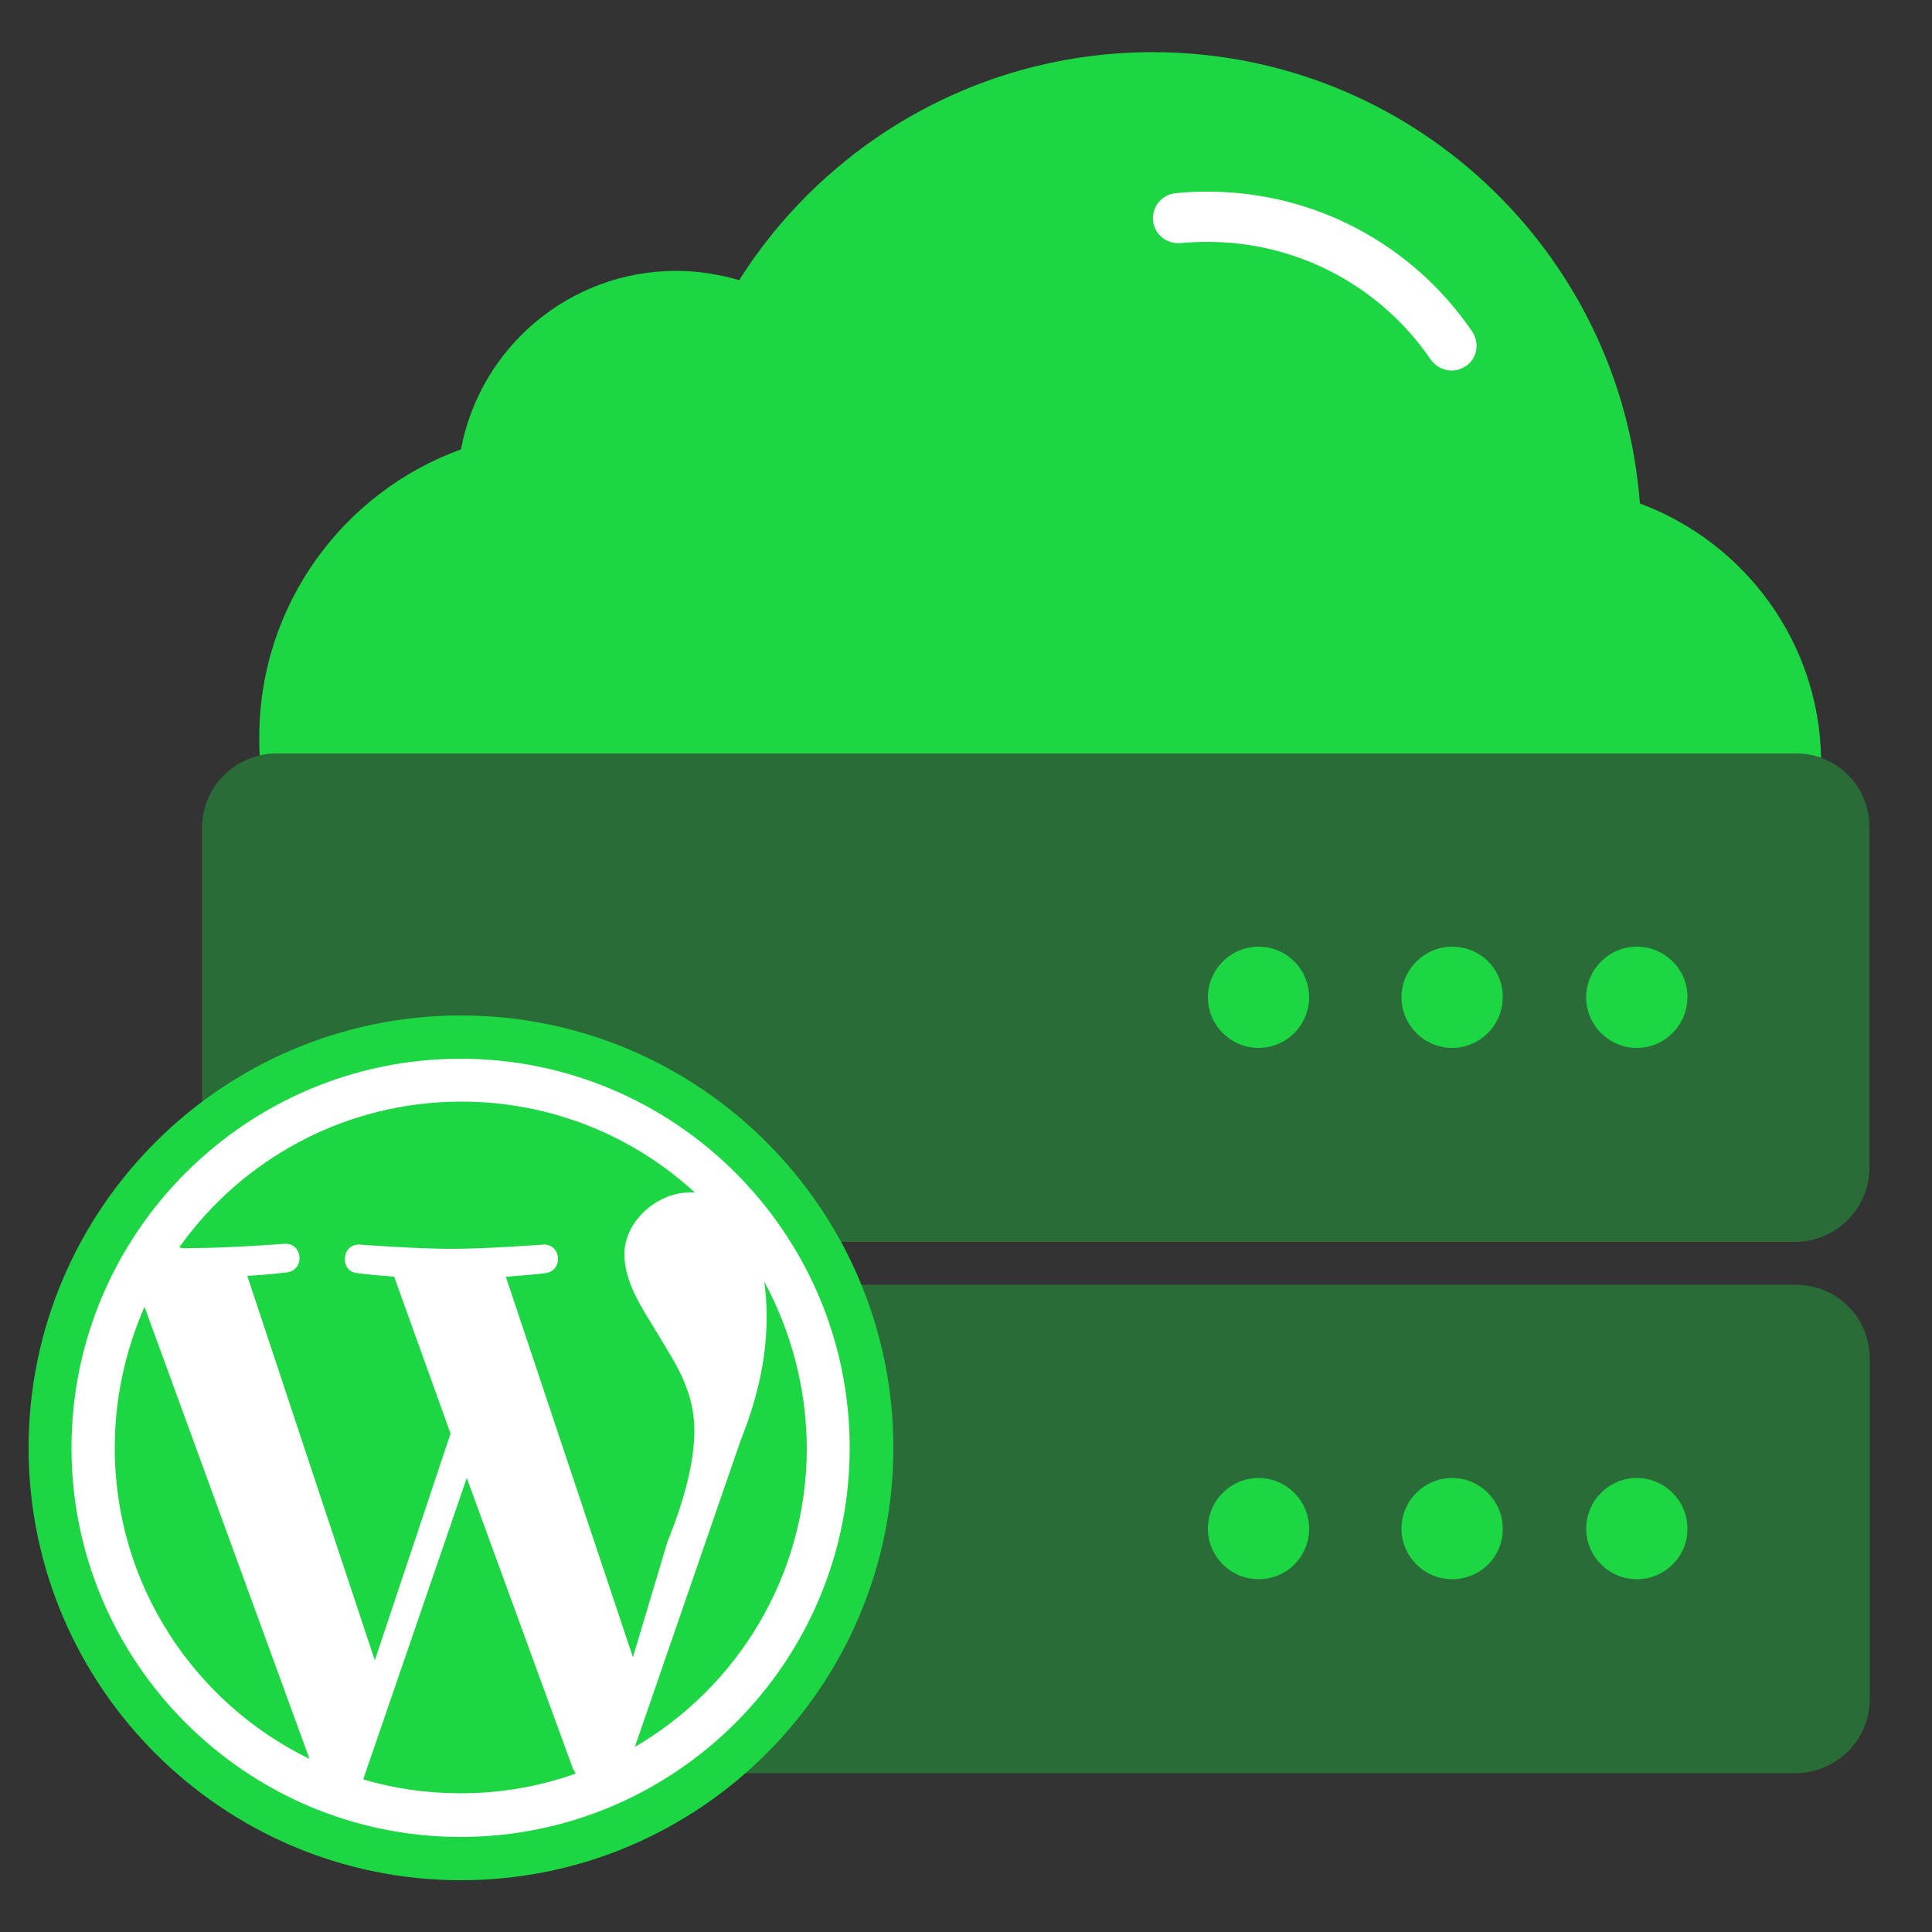 <?xml version="1.0" encoding="utf-8"?>
<!-- Generator: Adobe Illustrator 27.5.0, SVG Export Plug-In . SVG Version: 6.00 Build 0)  -->
<svg version="1.1" xmlns="http://www.w3.org/2000/svg" xmlns:xlink="http://www.w3.org/1999/xlink" x="0px" y="0px"
	 viewBox="0 0 500 500" style="enable-background:new 0 0 500 500;" xml:space="preserve">
<rect x="0" y="0" width="500" height="500" fill="#333333" stroke="none"/>
<style type="text/css">
	.st0{opacity:0.35;fill:#1CD643;enable-background:new    ;}
	.st1{fill:#1CD643;}
	.st2{fill:#FFFFFF;}
</style>
<g id="Layer_2">
</g>
<g id="Layer_1">
	<path class="st0" d="M483.8,214v88.4c-0.1,10.4-8.6,18.9-19.1,19H71.4c-10.4-0.1-19-8.5-19.1-19V214c0.1-10.4,8.6-18.9,19.1-19
		h393.4C475.3,195,483.8,203.4,483.8,214z"/>
	<path class="st0" d="M464.7,332.5H71.4c-10.4,0.1-19,8.5-19.1,19v88.4c0.1,10.4,8.6,18.9,19.1,19h393.4c10.4-0.1,19-8.5,19.1-19
		v-88.4C483.8,340.9,475.4,332.5,464.7,332.5L464.7,332.5z"/>
	<path class="st1" d="M325.7,408.7c-7.2,0-13.1-5.9-13.1-13.1c0-7.2,5.9-13.1,13.1-13.1s13.1,5.9,13.1,13.1
		C338.8,402.9,333,408.7,325.7,408.7L325.7,408.7z M375.8,408.7c-7.2,0-13.1-5.9-13.1-13.1c0-7.2,5.9-13.1,13.1-13.1
		c7.2,0,13.1,5.9,13.1,13.1C389,402.9,383.1,408.7,375.8,408.7L375.8,408.7z M423.6,408.7c-7.2,0-13.1-5.9-13.1-13.1
		c0-7.2,5.9-13.1,13.1-13.1s13.1,5.9,13.1,13.1c0.1,7.2-5.8,13-12.9,13.1C423.7,408.7,423.7,408.7,423.6,408.7z M423.6,245
		c-7.2,0-13.1,5.9-13.1,13.1c0,7.2,5.9,13.1,13.1,13.1s13.1-5.9,13.1-13.1c0.1-7.2-5.8-13-12.9-13.1C423.7,245,423.7,245,423.6,245z
		 M375.8,245c-7.2,0-13.1,5.9-13.1,13.1c0,7.2,5.9,13.1,13.1,13.1c7.2,0,13.1-5.9,13.1-13.1C389,250.8,383.1,245,375.8,245
		L375.8,245z M325.7,245c-7.2,0-13.1,5.9-13.1,13.1c0,7.2,5.9,13.1,13.1,13.1s13.1-5.9,13.1-13.1C338.8,250.9,333,245,325.7,245
		L325.7,245z"/>
	<path class="st2" d="M119.2,263.1c-61.6,0-111.6,49.9-111.6,111.6s49.9,111.6,111.6,111.6c0,0,0,0,0.1,0
		c61.6,0,111.6-49.9,111.6-111.6C230.9,313.1,180.9,263.1,119.2,263.1C119.3,263.1,119.3,263.1,119.2,263.1z"/>
	<path class="st1" d="M29.7,374.7c0,35.4,20.6,66,50.4,80.5l-42.7-117C32.5,349.4,29.7,361.7,29.7,374.7z M179.7,370.2
		c0-11.1-5.9-18.7-9.3-24.7c-4.5-7.4-8.8-13.6-8.8-21c0-8.2,8.2-15.9,17-15.9c0.4,0,0.8,0,1.2,0c-15.9-14.6-37.1-23.5-60.4-23.5
		c-30.1,0-56.8,14.9-73,37.7c1.3,0.4,1.7,0.2,3.4,0.2c9.3,0,23.8-1.1,23.8-1.1c4.8-0.3,5.4,6.8,0.6,7.4c0,0-4.8,0.6-10.2,0.9
		L97,429.7l19.6-58.7L102,330.4c-4.8-0.3-9.4-0.9-9.4-0.9c-4.8-0.3-4.3-7.7,0.5-7.4c0,0,14.8,1.1,23.6,1.1c9.4,0,23.8-1.1,23.8-1.1
		c4.8-0.3,5.4,6.8,0.6,7.4c0,0-4.9,0.6-10.2,0.9l32.9,98.5l8.9-29.8C177.4,387.5,179.7,377.9,179.7,370.2z M120.8,382.5l-26.8,78
		c8,2.4,16.5,3.6,25.3,3.6c10.4,0,20.4-1.8,29.7-5.1c-0.2-0.4-0.5-0.8-0.7-1.2L120.8,382.5z M197.8,331.7c0.4,2.9,0.6,5.9,0.6,9.2
		c0,9.1-1.7,19.3-6.8,32.1l-27.3,79.1c26.6-15.5,44.5-44.4,44.5-77.4C208.7,359.1,204.7,344.5,197.8,331.7z"/>
	<path class="st1" d="M7.4,374.7c0,61.7,50.2,111.9,111.9,111.9c61.7,0,111.9-50.2,111.9-111.9s-50.2-111.9-111.9-111.9
		S7.4,313,7.4,374.7z M18.5,374.7c0-55.5,45.2-100.7,100.7-100.7s100.7,45.2,100.7,100.7s-45.2,100.7-100.7,100.7
		C63.7,475.4,18.5,430.2,18.5,374.7z"/>
	<path class="st1" d="M471.3,196.1c-2-0.7-4.2-1.1-6.5-1.1H71.4c-1.4,0-2.8,0.2-4.2,0.5c-0.1-1.6-0.1-3.1-0.1-4.7
		c0-34.3,21.8-63.5,52.2-74.5c4.9-26.3,28-46.2,55.7-46.2c5.7,0,11.1,0.9,16.3,2.4c22.4-35.4,62-59,107-59
		c66.6,0,121.2,51.5,126.1,116.8C451.3,140.3,470.7,165.9,471.3,196.1z"/>
	<g>
		<g>
			<path class="st2" d="M375.7,95.9c-2,0-4.1-1-5.4-2.8c-13-19.1-34.6-30.5-57.7-30.5c-2.4,0-4.8,0.1-7.1,0.3
				c-3.6,0.3-6.7-2.2-7.1-5.8c-0.3-3.6,2.2-6.7,5.8-7.1c2.8-0.3,5.6-0.4,8.4-0.4c27.4,0,52.9,13.5,68.4,36.2c2,3,1.3,7-1.7,9
				C378.1,95.5,376.9,95.9,375.7,95.9z"/>
		</g>
	</g>
</g>
</svg>
